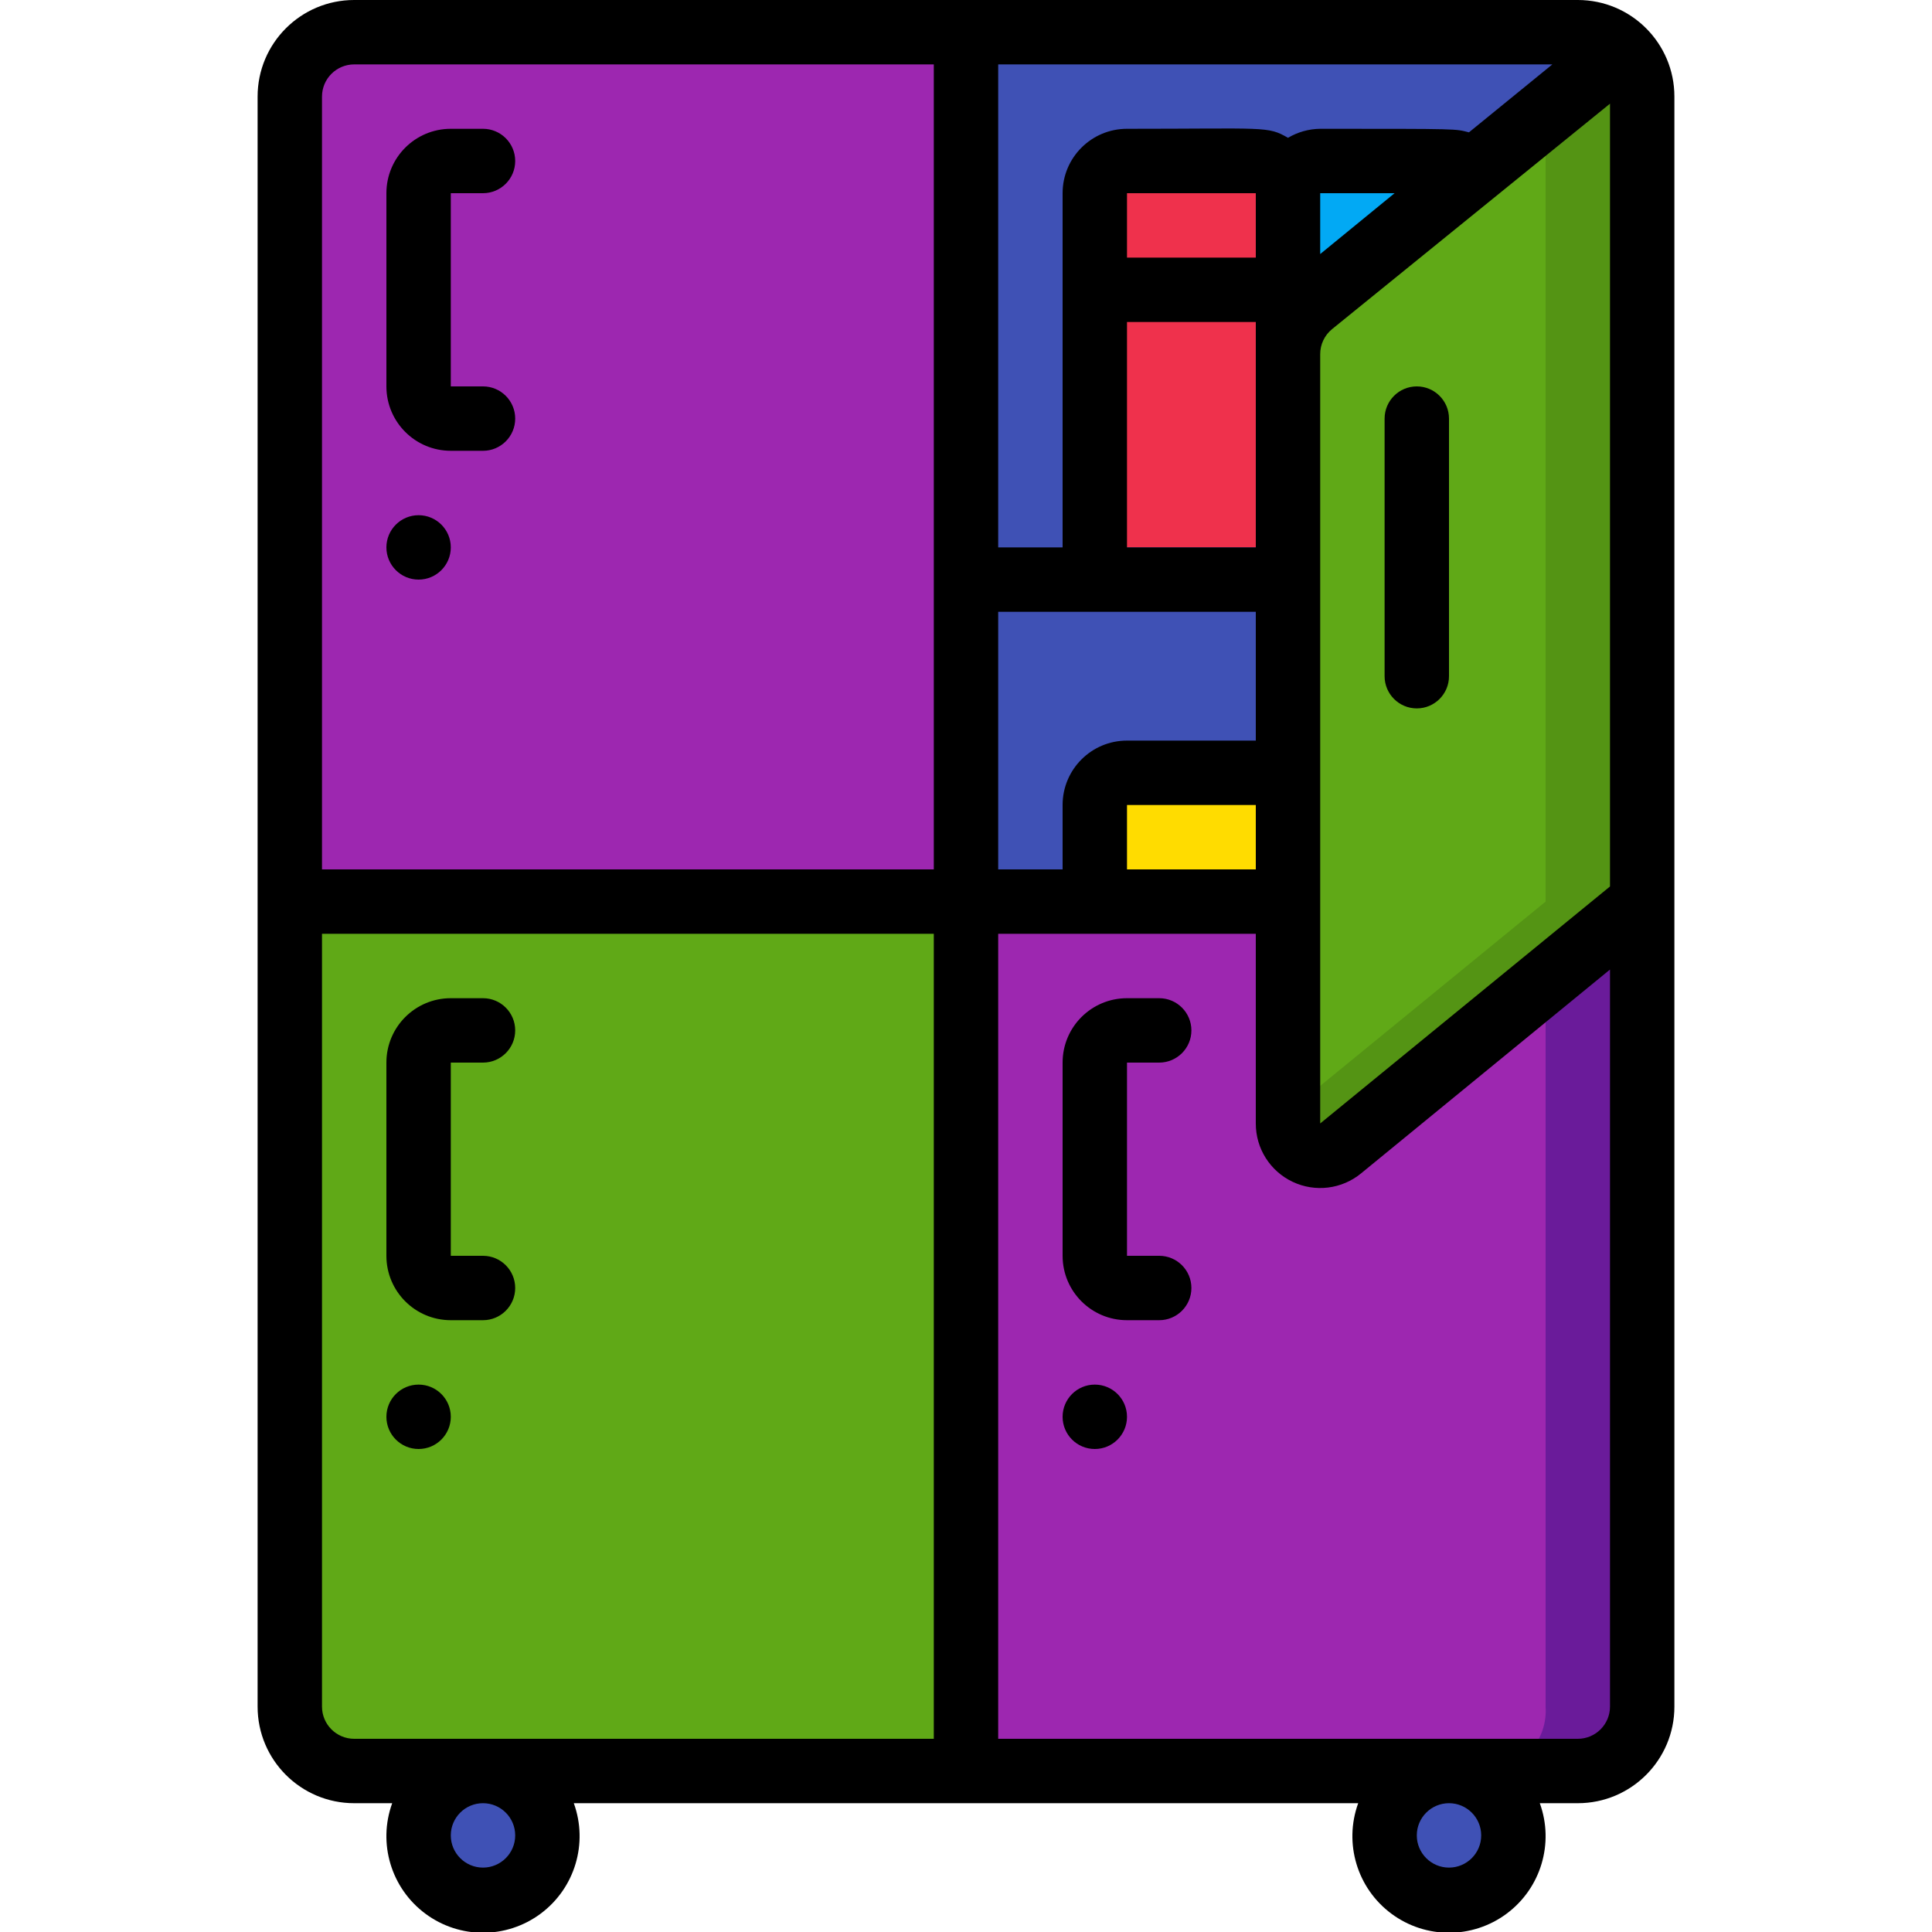 <svg height="512" viewBox="0 0 44 60" width="512" xmlns="http://www.w3.org/2000/svg"><g id="015---4-Door-Locker" fill="none"><g id="Icons" transform="translate(1 1)"><path id="Shape" d="m21 27v27h-19c-1.105 0-2-.895-2-2v-25z" fill="#60a917"/><path id="Shape" d="m42 27v25c0 1.105-.895 2-2 2h-19v-27h10v6.89c.003.384.225.733.573.898s.759.115 1.057-.128c4.19-3.43 5.46-4.47 6.37-5.2z" fill="#6a1b9a"/><path id="Shape" d="m39 29.46v22.54c.069 1.021-.691 1.91-1.71 2h-16.29v-27h10v6.89c.003.384.225.733.573.898s.759.115 1.057-.128c4.19-3.43 5.46-4.47 6.37-5.2z" fill="#9d27b0"/><g fill="#3f51b5"><path id="Shape" d="m42 2v25h-21v-27h19c1.105 0 2 .895 2 2z"/><circle id="Oval" cx="6" cy="56" r="2"/><circle id="Oval" cx="36" cy="56" r="2"/></g><path id="Shape" d="m26 23h5v4h-6v-3c0-.552.448-1 1-1z" fill="#ffdc00"/><path id="Shape" d="m21 0v27h-21v-25c0-1.105.895-2 2-2z" fill="#9d27b0"/><path id="Shape" d="m31 4.86v11.14h-6v-11.14c.043-.512.488-.895 1-.86h4c.512-.035.957.348 1 .86z" fill="#ef314c"/><path id="Shape" d="m36.75 4.3-5 4.1c-.375.311-.624.748-.7 1.23v5.17-9.94c.042-.492.457-.867.95-.86h4c.28-.002.549.106.75.3z" fill="#02a9f4"/><path id="Shape" d="m42 2v25l-3 2.46c-.91.73-2.18 1.77-6.37 5.2-.299.242-.71.292-1.057.128s-.57-.513-.573-.898v-17.89c0-6.86 0-6.22 0-6.37.076-.482.325-.919.7-1.23l5-4.1 4.61-3.77c.428.37.678.904.69 1.47z" fill="#60a917"/><path id="Shape" d="m41.36.53-2.36 1.93v24.54l-8 6.54v.35c.003.384.225.733.573.898s.759.115 1.057-.128l9.37-7.66v-25c.001-.558-.231-1.091-.64-1.47z" fill="#549414"/></g><g id="Outline" fill="#000"><path id="Shape" d="m44 53v-50c0-1.657-1.343-3-3-3h-38c-1.657 0-3 1.343-3 3v50c0 1.657 1.343 3 3 3h1.18c-.452 1.245-.034 2.64 1.029 3.43 1.063.791 2.519.791 3.582 0 1.063-.791 1.481-2.185 1.029-3.43h24.36c-.452 1.245-.034 2.64 1.029 3.43 1.063.791 2.519.791 3.582 0 1.063-.791 1.481-2.185 1.029-3.43h1.18c1.657 0 3-1.343 3-3zm-3 1h-18v-25h8v5.89c-.002.775.443 1.48 1.143 1.812s1.528.23 2.127-.262l7.73-6.33v22.89c0 .552-.448 1-1 1zm1-26.47-9 7.36 0-23.89c-.001-.303.135-.589.37-.78l8.63-7zm-9-19.64v-1.89h2.31zm-2 .11h-4v-2h4zm-4 2h4v7h-4zm4 17h-4v-2h4zm6.62-22.89c-.45-.11-.21-.11-4.62-.11-.352.004-.697.1-1 .28-.64-.37-.68-.28-5-.28-1.105 0-2 .895-2 2v11h-2v-15h17.21zm-14.62 14.89h8v4h-4c-1.105 0-2 .895-2 2v2h-2zm-20-17h18v25h-19v-24c0-.552.448-1 1-1zm-1 51v-24h19v25h-18c-.552 0-1-.448-1-1zm6 4c0 .552-.448 1-1 1s-1-.448-1-1 .448-1 1-1 1 .448 1 1zm30 0c0 .552-.448 1-1 1s-1-.448-1-1 .448-1 1-1 1 .448 1 1z"/><path id="Shape" d="m6 14h1c.552 0 1-.448 1-1s-.448-1-1-1h-1v-6h1c.552 0 1-.448 1-1s-.448-1-1-1h-1c-1.105 0-2 .895-2 2v6c0 1.105.895 2 2 2z"/><circle id="Oval" cx="5" cy="17" r="1"/><path id="Shape" d="m28 33c.552 0 1-.448 1-1s-.448-1-1-1h-1c-1.105 0-2 .895-2 2v6c0 1.105.895 2 2 2h1c.552 0 1-.448 1-1s-.448-1-1-1h-1v-6z"/><circle id="Oval" cx="26" cy="44" r="1"/><path id="Shape" d="m8 40c0-.552-.448-1-1-1h-1v-6h1c.552 0 1-.448 1-1s-.448-1-1-1h-1c-1.105 0-2 .895-2 2v6c0 1.105.895 2 2 2h1c.552 0 1-.448 1-1z"/><circle id="Oval" cx="5" cy="44" r="1"/><path id="Shape" d="m36 12c-.552 0-1 .448-1 1v8c0 .552.448 1 1 1s1-.448 1-1v-8c0-.552-.448-1-1-1z"/></g></g></svg>